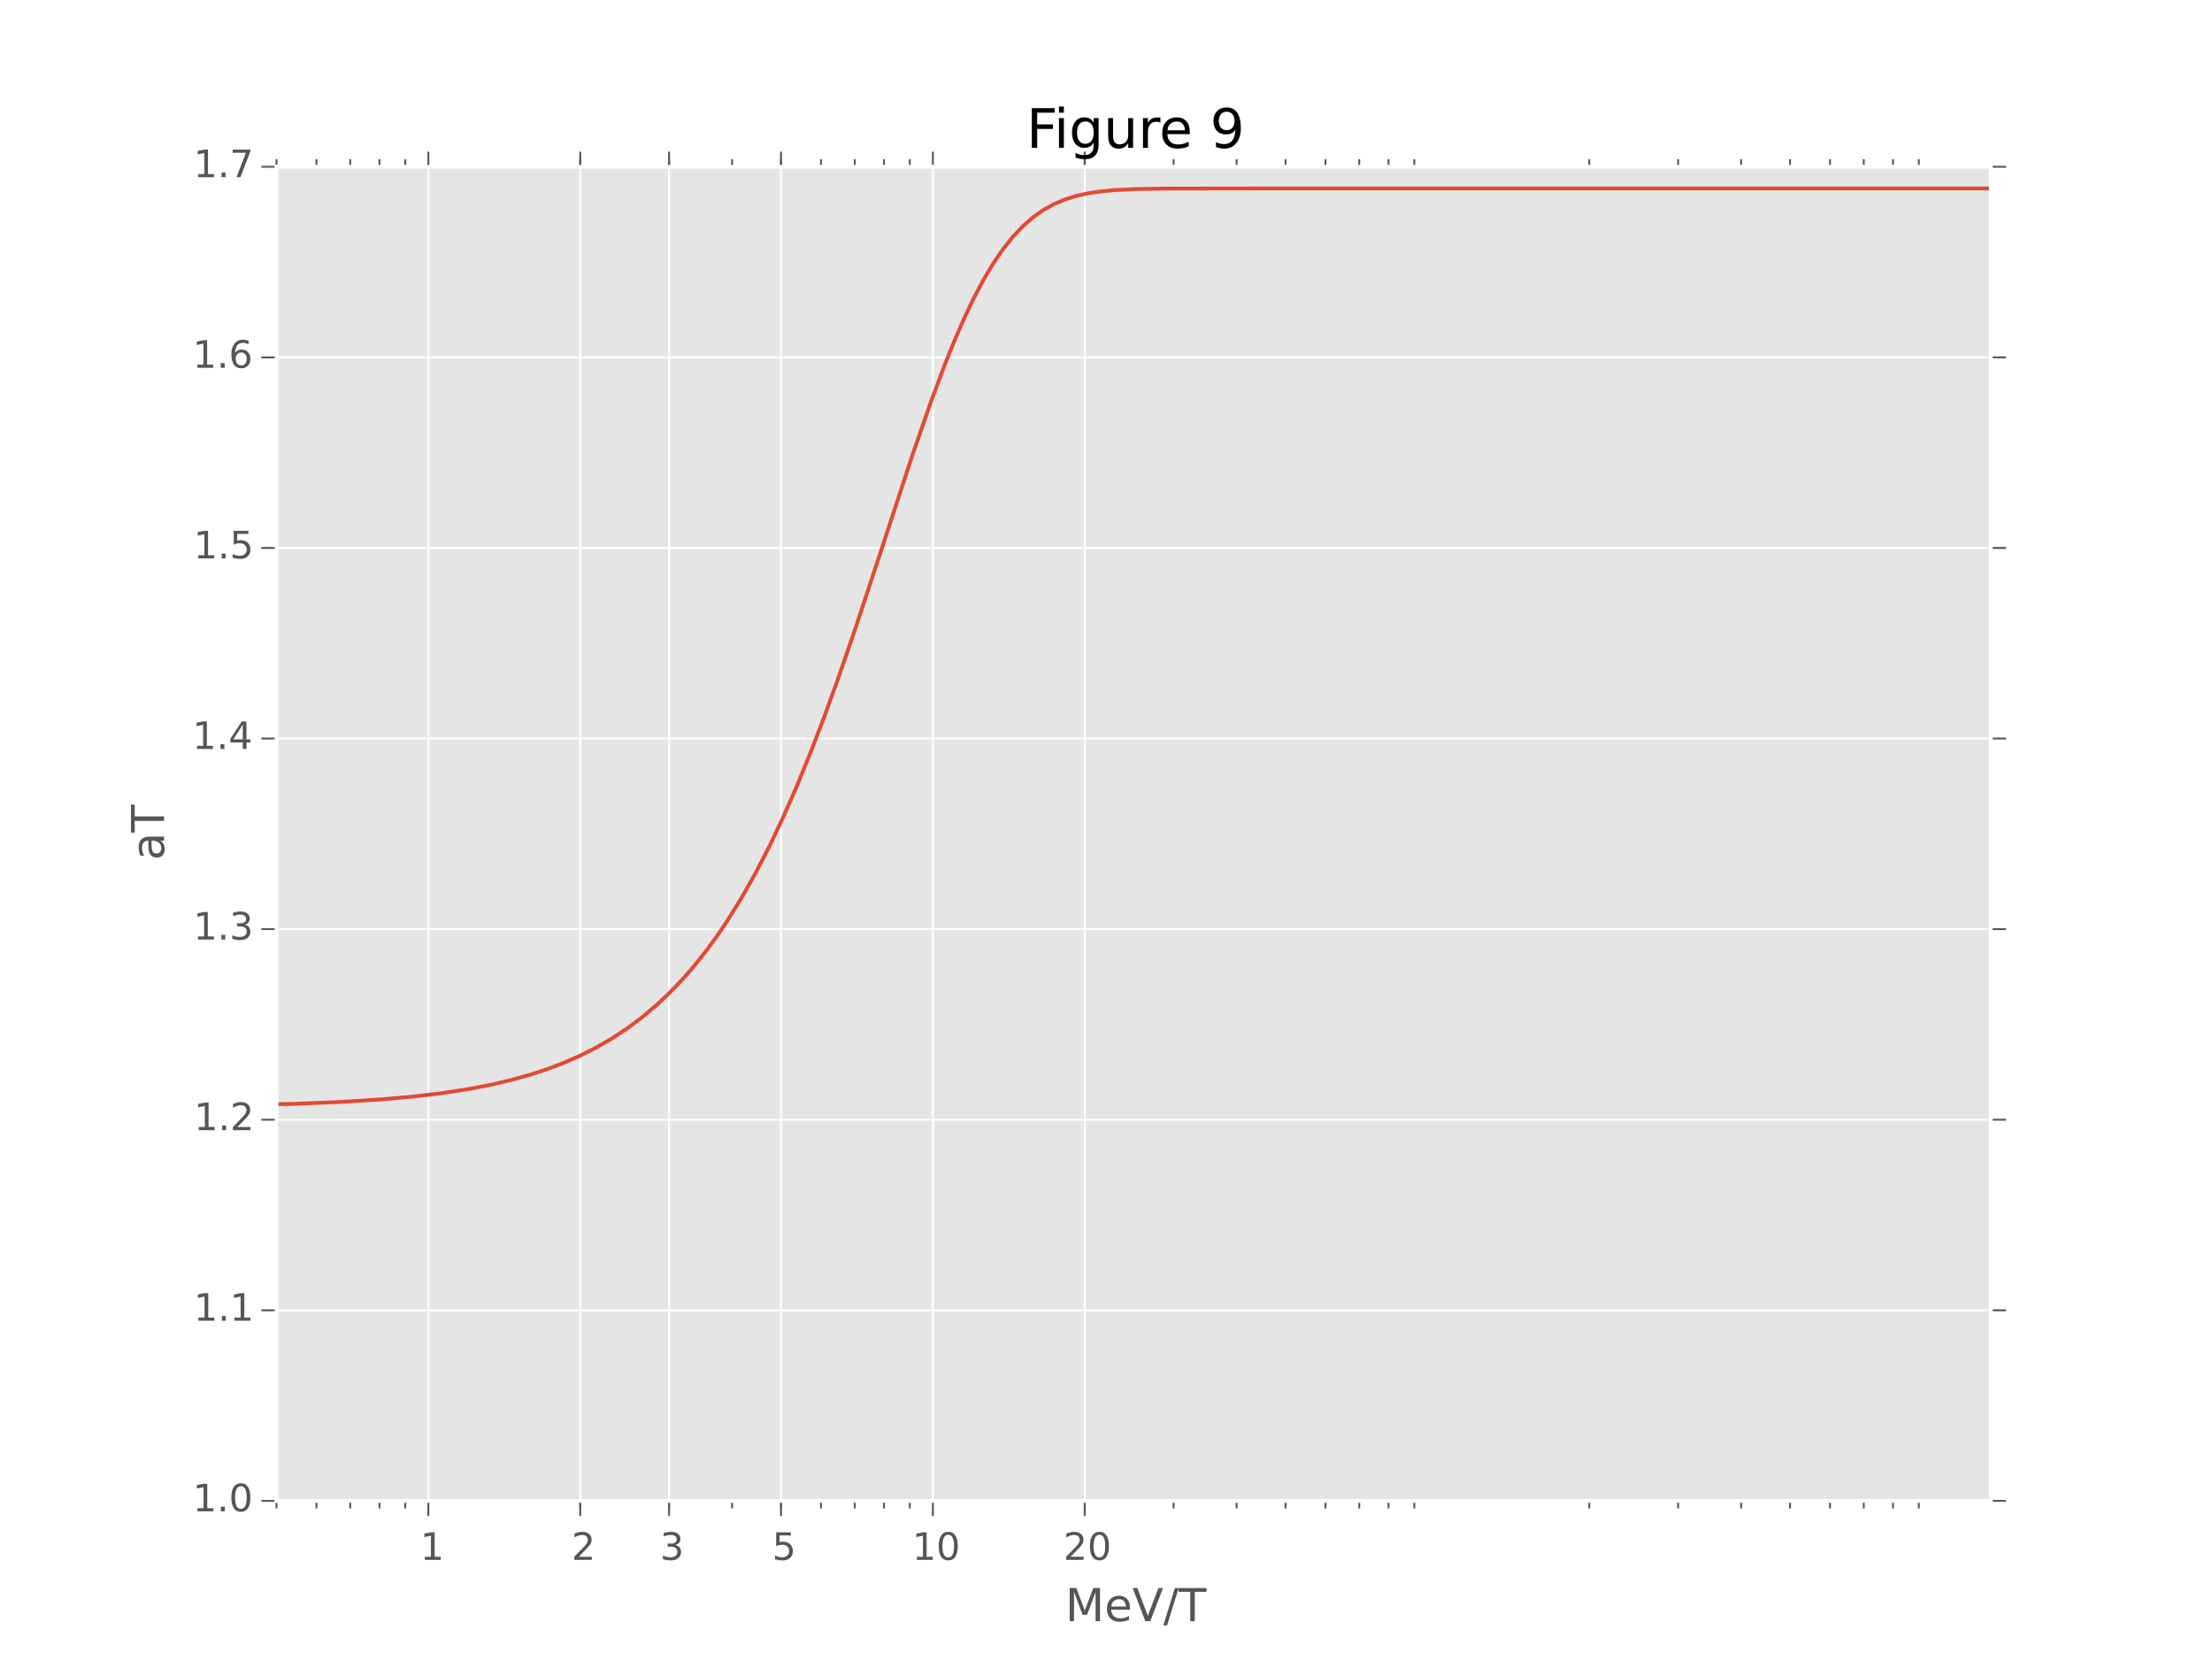 <?xml version="1.0" encoding="utf-8" standalone="no"?>
<!DOCTYPE svg PUBLIC "-//W3C//DTD SVG 1.1//EN"
  "http://www.w3.org/Graphics/SVG/1.1/DTD/svg11.dtd">
<!-- Created with matplotlib (http://matplotlib.org/) -->
<svg height="441pt" version="1.1" viewBox="0 0 585 441" width="585pt" xmlns="http://www.w3.org/2000/svg" xmlns:xlink="http://www.w3.org/1999/xlink">
 <defs>
  <style type="text/css">
*{stroke-linecap:butt;stroke-linejoin:round;}
  </style>
 </defs>
 <g id="figure_1">
  <g id="patch_1">
   <path d="
M0 441
L585 441
L585 0
L0 0
z
" style="fill:#ffffff;"/>
  </g>
  <g id="axes_1">
   <g id="patch_2">
    <path d="
M73.125 396.9
L526.5 396.9
L526.5 44.1
L73.125 44.1
z
" style="fill:#e5e5e5;"/>
   </g>
   <g id="matplotlib.axis_1">
    <g id="xtick_1">
     <g id="line2d_1">
      <path clip-path="url(#p5873ec822d)" d="
M113.29 396.9
L113.29 44.1" style="fill:none;stroke:#ffffff;stroke-linecap:square;stroke-width:0.5;"/>
     </g>
     <g id="line2d_2">
      <defs>
       <path d="
M0 0
L0 4" id="m64c3aef5f4" style="stroke:#555555;stroke-width:0.5;"/>
      </defs>
      <g>
       <use style="fill:#555555;stroke:#555555;stroke-width:0.5;" x="113.29" xlink:href="#m64c3aef5f4" y="396.9"/>
      </g>
     </g>
     <g id="line2d_3">
      <defs>
       <path d="
M0 0
L0 -4" id="m91191bb255" style="stroke:#555555;stroke-width:0.5;"/>
      </defs>
      <g>
       <use style="fill:#555555;stroke:#555555;stroke-width:0.5;" x="113.29" xlink:href="#m91191bb255" y="44.1"/>
      </g>
     </g>
     <g id="text_1">
      <!-- 1 -->
      <defs>
       <path d="
M12.406 8.297
L28.516 8.297
L28.516 63.922
L10.984 60.406
L10.984 69.391
L28.422 72.906
L38.281 72.906
L38.281 8.297
L54.391 8.297
L54.391 0
L12.406 0
z
" id="BitstreamVeraSans-Roman-31"/>
      </defs>
      <g style="fill:#555555;" transform="translate(111.12 412.498)scale(0.1 -0.1)">
       <use xlink:href="#BitstreamVeraSans-Roman-31"/>
      </g>
     </g>
    </g>
    <g id="xtick_2">
     <g id="line2d_4">
      <path clip-path="url(#p5873ec822d)" d="
M153.456 396.9
L153.456 44.1" style="fill:none;stroke:#ffffff;stroke-linecap:square;stroke-width:0.5;"/>
     </g>
     <g id="line2d_5">
      <g>
       <use style="fill:#555555;stroke:#555555;stroke-width:0.5;" x="153.456" xlink:href="#m64c3aef5f4" y="396.9"/>
      </g>
     </g>
     <g id="line2d_6">
      <g>
       <use style="fill:#555555;stroke:#555555;stroke-width:0.5;" x="153.456" xlink:href="#m91191bb255" y="44.1"/>
      </g>
     </g>
     <g id="text_2">
      <!-- 2 -->
      <defs>
       <path d="
M19.188 8.297
L53.609 8.297
L53.609 0
L7.328 0
L7.328 8.297
Q12.938 14.109 22.625 23.891
Q32.328 33.688 34.812 36.531
Q39.547 41.844 41.422 45.531
Q43.312 49.219 43.312 52.781
Q43.312 58.594 39.234 62.25
Q35.156 65.922 28.609 65.922
Q23.969 65.922 18.812 64.312
Q13.672 62.703 7.812 59.422
L7.812 69.391
Q13.766 71.781 18.938 73
Q24.125 74.219 28.422 74.219
Q39.75 74.219 46.484 68.547
Q53.219 62.891 53.219 53.422
Q53.219 48.922 51.531 44.891
Q49.859 40.875 45.406 35.406
Q44.188 33.984 37.641 27.219
Q31.109 20.453 19.188 8.297" id="BitstreamVeraSans-Roman-32"/>
      </defs>
      <g style="fill:#555555;" transform="translate(151.142 412.498)scale(0.1 -0.1)">
       <use xlink:href="#BitstreamVeraSans-Roman-32"/>
      </g>
     </g>
    </g>
    <g id="xtick_3">
     <g id="line2d_7">
      <path clip-path="url(#p5873ec822d)" d="
M176.951 396.9
L176.951 44.1" style="fill:none;stroke:#ffffff;stroke-linecap:square;stroke-width:0.5;"/>
     </g>
     <g id="line2d_8">
      <g>
       <use style="fill:#555555;stroke:#555555;stroke-width:0.5;" x="176.951" xlink:href="#m64c3aef5f4" y="396.9"/>
      </g>
     </g>
     <g id="line2d_9">
      <g>
       <use style="fill:#555555;stroke:#555555;stroke-width:0.5;" x="176.951" xlink:href="#m91191bb255" y="44.1"/>
      </g>
     </g>
     <g id="text_3">
      <!-- 3 -->
      <defs>
       <path d="
M40.578 39.312
Q47.656 37.797 51.625 33
Q55.609 28.219 55.609 21.188
Q55.609 10.406 48.188 4.484
Q40.766 -1.422 27.094 -1.422
Q22.516 -1.422 17.656 -0.516
Q12.797 0.391 7.625 2.203
L7.625 11.719
Q11.719 9.328 16.594 8.109
Q21.484 6.891 26.812 6.891
Q36.078 6.891 40.938 10.547
Q45.797 14.203 45.797 21.188
Q45.797 27.641 41.281 31.266
Q36.766 34.906 28.719 34.906
L20.219 34.906
L20.219 43.016
L29.109 43.016
Q36.375 43.016 40.234 45.922
Q44.094 48.828 44.094 54.297
Q44.094 59.906 40.109 62.906
Q36.141 65.922 28.719 65.922
Q24.656 65.922 20.016 65.031
Q15.375 64.156 9.812 62.312
L9.812 71.094
Q15.438 72.656 20.344 73.438
Q25.25 74.219 29.594 74.219
Q40.828 74.219 47.359 69.109
Q53.906 64.016 53.906 55.328
Q53.906 49.266 50.438 45.094
Q46.969 40.922 40.578 39.312" id="BitstreamVeraSans-Roman-33"/>
      </defs>
      <g style="fill:#555555;" transform="translate(174.552 412.498)scale(0.1 -0.1)">
       <use xlink:href="#BitstreamVeraSans-Roman-33"/>
      </g>
     </g>
    </g>
    <g id="xtick_4">
     <g id="line2d_10">
      <path clip-path="url(#p5873ec822d)" d="
M206.551 396.9
L206.551 44.1" style="fill:none;stroke:#ffffff;stroke-linecap:square;stroke-width:0.5;"/>
     </g>
     <g id="line2d_11">
      <g>
       <use style="fill:#555555;stroke:#555555;stroke-width:0.5;" x="206.551" xlink:href="#m64c3aef5f4" y="396.9"/>
      </g>
     </g>
     <g id="line2d_12">
      <g>
       <use style="fill:#555555;stroke:#555555;stroke-width:0.5;" x="206.551" xlink:href="#m91191bb255" y="44.1"/>
      </g>
     </g>
     <g id="text_4">
      <!-- 5 -->
      <defs>
       <path d="
M10.797 72.906
L49.516 72.906
L49.516 64.594
L19.828 64.594
L19.828 46.734
Q21.969 47.469 24.109 47.828
Q26.266 48.188 28.422 48.188
Q40.625 48.188 47.75 41.5
Q54.891 34.812 54.891 23.391
Q54.891 11.625 47.562 5.094
Q40.234 -1.422 26.906 -1.422
Q22.312 -1.422 17.547 -0.641
Q12.797 0.141 7.719 1.703
L7.719 11.625
Q12.109 9.234 16.797 8.062
Q21.484 6.891 26.703 6.891
Q35.156 6.891 40.078 11.328
Q45.016 15.766 45.016 23.391
Q45.016 31 40.078 35.438
Q35.156 39.891 26.703 39.891
Q22.75 39.891 18.812 39.016
Q14.891 38.141 10.797 36.281
z
" id="BitstreamVeraSans-Roman-35"/>
      </defs>
      <g style="fill:#555555;" transform="translate(204.193 412.498)scale(0.1 -0.1)">
       <use xlink:href="#BitstreamVeraSans-Roman-35"/>
      </g>
     </g>
    </g>
    <g id="xtick_5">
     <g id="line2d_13">
      <path clip-path="url(#p5873ec822d)" d="
M246.717 396.9
L246.717 44.1" style="fill:none;stroke:#ffffff;stroke-linecap:square;stroke-width:0.5;"/>
     </g>
     <g id="line2d_14">
      <g>
       <use style="fill:#555555;stroke:#555555;stroke-width:0.5;" x="246.717" xlink:href="#m64c3aef5f4" y="396.9"/>
      </g>
     </g>
     <g id="line2d_15">
      <g>
       <use style="fill:#555555;stroke:#555555;stroke-width:0.5;" x="246.717" xlink:href="#m91191bb255" y="44.1"/>
      </g>
     </g>
     <g id="text_5">
      <!-- 10 -->
      <defs>
       <path d="
M31.781 66.406
Q24.172 66.406 20.328 58.906
Q16.5 51.422 16.5 36.375
Q16.5 21.391 20.328 13.891
Q24.172 6.391 31.781 6.391
Q39.453 6.391 43.281 13.891
Q47.125 21.391 47.125 36.375
Q47.125 51.422 43.281 58.906
Q39.453 66.406 31.781 66.406
M31.781 74.219
Q44.047 74.219 50.516 64.516
Q56.984 54.828 56.984 36.375
Q56.984 17.969 50.516 8.266
Q44.047 -1.422 31.781 -1.422
Q19.531 -1.422 13.062 8.266
Q6.594 17.969 6.594 36.375
Q6.594 54.828 13.062 64.516
Q19.531 74.219 31.781 74.219" id="BitstreamVeraSans-Roman-30"/>
      </defs>
      <g style="fill:#555555;" transform="translate(241.236 412.498)scale(0.1 -0.1)">
       <use xlink:href="#BitstreamVeraSans-Roman-31"/>
       <use x="63.623" xlink:href="#BitstreamVeraSans-Roman-30"/>
      </g>
     </g>
    </g>
    <g id="xtick_6">
     <g id="line2d_16">
      <path clip-path="url(#p5873ec822d)" d="
M286.882 396.9
L286.882 44.1" style="fill:none;stroke:#ffffff;stroke-linecap:square;stroke-width:0.5;"/>
     </g>
     <g id="line2d_17">
      <g>
       <use style="fill:#555555;stroke:#555555;stroke-width:0.5;" x="286.882" xlink:href="#m64c3aef5f4" y="396.9"/>
      </g>
     </g>
     <g id="line2d_18">
      <g>
       <use style="fill:#555555;stroke:#555555;stroke-width:0.5;" x="286.882" xlink:href="#m91191bb255" y="44.1"/>
      </g>
     </g>
     <g id="text_6">
      <!-- 20 -->
      <g style="fill:#555555;" transform="translate(281.218 412.498)scale(0.1 -0.1)">
       <use xlink:href="#BitstreamVeraSans-Roman-32"/>
       <use x="63.623" xlink:href="#BitstreamVeraSans-Roman-30"/>
      </g>
     </g>
    </g>
    <g id="xtick_7">
     <g id="line2d_19">
      <defs>
       <path d="
M0 0
L0 2" id="m7c1be8cc89" style="stroke:#555555;stroke-width:0.5;"/>
      </defs>
      <g>
       <use style="fill:#555555;stroke:#555555;stroke-width:0.5;" x="73.125" xlink:href="#m7c1be8cc89" y="396.9"/>
      </g>
     </g>
     <g id="line2d_20">
      <defs>
       <path d="
M0 0
L0 -2" id="m590dc32cdf" style="stroke:#555555;stroke-width:0.5;"/>
      </defs>
      <g>
       <use style="fill:#555555;stroke:#555555;stroke-width:0.5;" x="73.125" xlink:href="#m590dc32cdf" y="44.1"/>
      </g>
     </g>
    </g>
    <g id="xtick_8">
     <g id="line2d_21">
      <g>
       <use style="fill:#555555;stroke:#555555;stroke-width:0.5;" x="83.69" xlink:href="#m7c1be8cc89" y="396.9"/>
      </g>
     </g>
     <g id="line2d_22">
      <g>
       <use style="fill:#555555;stroke:#555555;stroke-width:0.5;" x="83.69" xlink:href="#m590dc32cdf" y="44.1"/>
      </g>
     </g>
    </g>
    <g id="xtick_9">
     <g id="line2d_23">
      <g>
       <use style="fill:#555555;stroke:#555555;stroke-width:0.5;" x="92.622" xlink:href="#m7c1be8cc89" y="396.9"/>
      </g>
     </g>
     <g id="line2d_24">
      <g>
       <use style="fill:#555555;stroke:#555555;stroke-width:0.5;" x="92.622" xlink:href="#m590dc32cdf" y="44.1"/>
      </g>
     </g>
    </g>
    <g id="xtick_10">
     <g id="line2d_25">
      <g>
       <use style="fill:#555555;stroke:#555555;stroke-width:0.5;" x="100.36" xlink:href="#m7c1be8cc89" y="396.9"/>
      </g>
     </g>
     <g id="line2d_26">
      <g>
       <use style="fill:#555555;stroke:#555555;stroke-width:0.5;" x="100.36" xlink:href="#m590dc32cdf" y="44.1"/>
      </g>
     </g>
    </g>
    <g id="xtick_11">
     <g id="line2d_27">
      <g>
       <use style="fill:#555555;stroke:#555555;stroke-width:0.5;" x="107.185" xlink:href="#m7c1be8cc89" y="396.9"/>
      </g>
     </g>
     <g id="line2d_28">
      <g>
       <use style="fill:#555555;stroke:#555555;stroke-width:0.5;" x="107.185" xlink:href="#m590dc32cdf" y="44.1"/>
      </g>
     </g>
    </g>
    <g id="xtick_12">
     <g id="line2d_29">
      <g>
       <use style="fill:#555555;stroke:#555555;stroke-width:0.5;" x="153.456" xlink:href="#m7c1be8cc89" y="396.9"/>
      </g>
     </g>
     <g id="line2d_30">
      <g>
       <use style="fill:#555555;stroke:#555555;stroke-width:0.5;" x="153.456" xlink:href="#m590dc32cdf" y="44.1"/>
      </g>
     </g>
    </g>
    <g id="xtick_13">
     <g id="line2d_31">
      <g>
       <use style="fill:#555555;stroke:#555555;stroke-width:0.5;" x="176.951" xlink:href="#m7c1be8cc89" y="396.9"/>
      </g>
     </g>
     <g id="line2d_32">
      <g>
       <use style="fill:#555555;stroke:#555555;stroke-width:0.5;" x="176.951" xlink:href="#m590dc32cdf" y="44.1"/>
      </g>
     </g>
    </g>
    <g id="xtick_14">
     <g id="line2d_33">
      <g>
       <use style="fill:#555555;stroke:#555555;stroke-width:0.5;" x="193.621" xlink:href="#m7c1be8cc89" y="396.9"/>
      </g>
     </g>
     <g id="line2d_34">
      <g>
       <use style="fill:#555555;stroke:#555555;stroke-width:0.5;" x="193.621" xlink:href="#m590dc32cdf" y="44.1"/>
      </g>
     </g>
    </g>
    <g id="xtick_15">
     <g id="line2d_35">
      <g>
       <use style="fill:#555555;stroke:#555555;stroke-width:0.5;" x="206.551" xlink:href="#m7c1be8cc89" y="396.9"/>
      </g>
     </g>
     <g id="line2d_36">
      <g>
       <use style="fill:#555555;stroke:#555555;stroke-width:0.5;" x="206.551" xlink:href="#m590dc32cdf" y="44.1"/>
      </g>
     </g>
    </g>
    <g id="xtick_16">
     <g id="line2d_37">
      <g>
       <use style="fill:#555555;stroke:#555555;stroke-width:0.5;" x="217.116" xlink:href="#m7c1be8cc89" y="396.9"/>
      </g>
     </g>
     <g id="line2d_38">
      <g>
       <use style="fill:#555555;stroke:#555555;stroke-width:0.5;" x="217.116" xlink:href="#m590dc32cdf" y="44.1"/>
      </g>
     </g>
    </g>
    <g id="xtick_17">
     <g id="line2d_39">
      <g>
       <use style="fill:#555555;stroke:#555555;stroke-width:0.5;" x="226.049" xlink:href="#m7c1be8cc89" y="396.9"/>
      </g>
     </g>
     <g id="line2d_40">
      <g>
       <use style="fill:#555555;stroke:#555555;stroke-width:0.5;" x="226.049" xlink:href="#m590dc32cdf" y="44.1"/>
      </g>
     </g>
    </g>
    <g id="xtick_18">
     <g id="line2d_41">
      <g>
       <use style="fill:#555555;stroke:#555555;stroke-width:0.5;" x="233.786" xlink:href="#m7c1be8cc89" y="396.9"/>
      </g>
     </g>
     <g id="line2d_42">
      <g>
       <use style="fill:#555555;stroke:#555555;stroke-width:0.5;" x="233.786" xlink:href="#m590dc32cdf" y="44.1"/>
      </g>
     </g>
    </g>
    <g id="xtick_19">
     <g id="line2d_43">
      <g>
       <use style="fill:#555555;stroke:#555555;stroke-width:0.5;" x="240.612" xlink:href="#m7c1be8cc89" y="396.9"/>
      </g>
     </g>
     <g id="line2d_44">
      <g>
       <use style="fill:#555555;stroke:#555555;stroke-width:0.5;" x="240.612" xlink:href="#m590dc32cdf" y="44.1"/>
      </g>
     </g>
    </g>
    <g id="xtick_20">
     <g id="line2d_45">
      <g>
       <use style="fill:#555555;stroke:#555555;stroke-width:0.5;" x="286.882" xlink:href="#m7c1be8cc89" y="396.9"/>
      </g>
     </g>
     <g id="line2d_46">
      <g>
       <use style="fill:#555555;stroke:#555555;stroke-width:0.5;" x="286.882" xlink:href="#m590dc32cdf" y="44.1"/>
      </g>
     </g>
    </g>
    <g id="xtick_21">
     <g id="line2d_47">
      <g>
       <use style="fill:#555555;stroke:#555555;stroke-width:0.5;" x="310.377" xlink:href="#m7c1be8cc89" y="396.9"/>
      </g>
     </g>
     <g id="line2d_48">
      <g>
       <use style="fill:#555555;stroke:#555555;stroke-width:0.5;" x="310.377" xlink:href="#m590dc32cdf" y="44.1"/>
      </g>
     </g>
    </g>
    <g id="xtick_22">
     <g id="line2d_49">
      <g>
       <use style="fill:#555555;stroke:#555555;stroke-width:0.5;" x="327.048" xlink:href="#m7c1be8cc89" y="396.9"/>
      </g>
     </g>
     <g id="line2d_50">
      <g>
       <use style="fill:#555555;stroke:#555555;stroke-width:0.5;" x="327.048" xlink:href="#m590dc32cdf" y="44.1"/>
      </g>
     </g>
    </g>
    <g id="xtick_23">
     <g id="line2d_51">
      <g>
       <use style="fill:#555555;stroke:#555555;stroke-width:0.5;" x="339.978" xlink:href="#m7c1be8cc89" y="396.9"/>
      </g>
     </g>
     <g id="line2d_52">
      <g>
       <use style="fill:#555555;stroke:#555555;stroke-width:0.5;" x="339.978" xlink:href="#m590dc32cdf" y="44.1"/>
      </g>
     </g>
    </g>
    <g id="xtick_24">
     <g id="line2d_53">
      <g>
       <use style="fill:#555555;stroke:#555555;stroke-width:0.5;" x="350.543" xlink:href="#m7c1be8cc89" y="396.9"/>
      </g>
     </g>
     <g id="line2d_54">
      <g>
       <use style="fill:#555555;stroke:#555555;stroke-width:0.5;" x="350.543" xlink:href="#m590dc32cdf" y="44.1"/>
      </g>
     </g>
    </g>
    <g id="xtick_25">
     <g id="line2d_55">
      <g>
       <use style="fill:#555555;stroke:#555555;stroke-width:0.5;" x="359.475" xlink:href="#m7c1be8cc89" y="396.9"/>
      </g>
     </g>
     <g id="line2d_56">
      <g>
       <use style="fill:#555555;stroke:#555555;stroke-width:0.5;" x="359.475" xlink:href="#m590dc32cdf" y="44.1"/>
      </g>
     </g>
    </g>
    <g id="xtick_26">
     <g id="line2d_57">
      <g>
       <use style="fill:#555555;stroke:#555555;stroke-width:0.5;" x="367.213" xlink:href="#m7c1be8cc89" y="396.9"/>
      </g>
     </g>
     <g id="line2d_58">
      <g>
       <use style="fill:#555555;stroke:#555555;stroke-width:0.5;" x="367.213" xlink:href="#m590dc32cdf" y="44.1"/>
      </g>
     </g>
    </g>
    <g id="xtick_27">
     <g id="line2d_59">
      <g>
       <use style="fill:#555555;stroke:#555555;stroke-width:0.5;" x="374.038" xlink:href="#m7c1be8cc89" y="396.9"/>
      </g>
     </g>
     <g id="line2d_60">
      <g>
       <use style="fill:#555555;stroke:#555555;stroke-width:0.5;" x="374.038" xlink:href="#m590dc32cdf" y="44.1"/>
      </g>
     </g>
    </g>
    <g id="xtick_28">
     <g id="line2d_61">
      <g>
       <use style="fill:#555555;stroke:#555555;stroke-width:0.5;" x="420.309" xlink:href="#m7c1be8cc89" y="396.9"/>
      </g>
     </g>
     <g id="line2d_62">
      <g>
       <use style="fill:#555555;stroke:#555555;stroke-width:0.5;" x="420.309" xlink:href="#m590dc32cdf" y="44.1"/>
      </g>
     </g>
    </g>
    <g id="xtick_29">
     <g id="line2d_63">
      <g>
       <use style="fill:#555555;stroke:#555555;stroke-width:0.5;" x="443.804" xlink:href="#m7c1be8cc89" y="396.9"/>
      </g>
     </g>
     <g id="line2d_64">
      <g>
       <use style="fill:#555555;stroke:#555555;stroke-width:0.5;" x="443.804" xlink:href="#m590dc32cdf" y="44.1"/>
      </g>
     </g>
    </g>
    <g id="xtick_30">
     <g id="line2d_65">
      <g>
       <use style="fill:#555555;stroke:#555555;stroke-width:0.5;" x="460.474" xlink:href="#m7c1be8cc89" y="396.9"/>
      </g>
     </g>
     <g id="line2d_66">
      <g>
       <use style="fill:#555555;stroke:#555555;stroke-width:0.5;" x="460.474" xlink:href="#m590dc32cdf" y="44.1"/>
      </g>
     </g>
    </g>
    <g id="xtick_31">
     <g id="line2d_67">
      <g>
       <use style="fill:#555555;stroke:#555555;stroke-width:0.5;" x="473.404" xlink:href="#m7c1be8cc89" y="396.9"/>
      </g>
     </g>
     <g id="line2d_68">
      <g>
       <use style="fill:#555555;stroke:#555555;stroke-width:0.5;" x="473.404" xlink:href="#m590dc32cdf" y="44.1"/>
      </g>
     </g>
    </g>
    <g id="xtick_32">
     <g id="line2d_69">
      <g>
       <use style="fill:#555555;stroke:#555555;stroke-width:0.5;" x="483.969" xlink:href="#m7c1be8cc89" y="396.9"/>
      </g>
     </g>
     <g id="line2d_70">
      <g>
       <use style="fill:#555555;stroke:#555555;stroke-width:0.5;" x="483.969" xlink:href="#m590dc32cdf" y="44.1"/>
      </g>
     </g>
    </g>
    <g id="xtick_33">
     <g id="line2d_71">
      <g>
       <use style="fill:#555555;stroke:#555555;stroke-width:0.5;" x="492.902" xlink:href="#m7c1be8cc89" y="396.9"/>
      </g>
     </g>
     <g id="line2d_72">
      <g>
       <use style="fill:#555555;stroke:#555555;stroke-width:0.5;" x="492.902" xlink:href="#m590dc32cdf" y="44.1"/>
      </g>
     </g>
    </g>
    <g id="xtick_34">
     <g id="line2d_73">
      <g>
       <use style="fill:#555555;stroke:#555555;stroke-width:0.5;" x="500.639" xlink:href="#m7c1be8cc89" y="396.9"/>
      </g>
     </g>
     <g id="line2d_74">
      <g>
       <use style="fill:#555555;stroke:#555555;stroke-width:0.5;" x="500.639" xlink:href="#m590dc32cdf" y="44.1"/>
      </g>
     </g>
    </g>
    <g id="xtick_35">
     <g id="line2d_75">
      <g>
       <use style="fill:#555555;stroke:#555555;stroke-width:0.5;" x="507.464" xlink:href="#m7c1be8cc89" y="396.9"/>
      </g>
     </g>
     <g id="line2d_76">
      <g>
       <use style="fill:#555555;stroke:#555555;stroke-width:0.5;" x="507.464" xlink:href="#m590dc32cdf" y="44.1"/>
      </g>
     </g>
    </g>
    <g id="text_7">
     <!-- MeV/T -->
     <defs>
      <path d="
M56.203 29.594
L56.203 25.203
L14.891 25.203
Q15.484 15.922 20.484 11.062
Q25.484 6.203 34.422 6.203
Q39.594 6.203 44.453 7.469
Q49.312 8.734 54.109 11.281
L54.109 2.781
Q49.266 0.734 44.188 -0.344
Q39.109 -1.422 33.891 -1.422
Q20.797 -1.422 13.156 6.188
Q5.516 13.812 5.516 26.812
Q5.516 40.234 12.766 48.109
Q20.016 56 32.328 56
Q43.359 56 49.781 48.891
Q56.203 41.797 56.203 29.594
M47.219 32.234
Q47.125 39.594 43.094 43.984
Q39.062 48.391 32.422 48.391
Q24.906 48.391 20.391 44.141
Q15.875 39.891 15.188 32.172
z
" id="BitstreamVeraSans-Roman-65"/>
      <path d="
M9.812 72.906
L24.516 72.906
L43.109 23.297
L61.812 72.906
L76.516 72.906
L76.516 0
L66.891 0
L66.891 64.016
L48.094 14.016
L38.188 14.016
L19.391 64.016
L19.391 0
L9.812 0
z
" id="BitstreamVeraSans-Roman-4d"/>
      <path d="
M-0.297 72.906
L61.375 72.906
L61.375 64.594
L35.5 64.594
L35.5 0
L25.594 0
L25.594 64.594
L-0.297 64.594
z
" id="BitstreamVeraSans-Roman-54"/>
      <path d="
M28.609 0
L0.781 72.906
L11.078 72.906
L34.188 11.531
L57.328 72.906
L67.578 72.906
L39.797 0
z
" id="BitstreamVeraSans-Roman-56"/>
      <path d="
M25.391 72.906
L33.688 72.906
L8.297 -9.281
L0 -9.281
z
" id="BitstreamVeraSans-Roman-2f"/>
     </defs>
     <g style="fill:#555555;" transform="translate(281.724 428.696)scale(0.12 -0.12)">
      <use xlink:href="#BitstreamVeraSans-Roman-4d"/>
      <use x="86.279" xlink:href="#BitstreamVeraSans-Roman-65"/>
      <use x="147.803" xlink:href="#BitstreamVeraSans-Roman-56"/>
      <use x="216.211" xlink:href="#BitstreamVeraSans-Roman-2f"/>
      <use x="249.902" xlink:href="#BitstreamVeraSans-Roman-54"/>
     </g>
    </g>
   </g>
   <g id="matplotlib.axis_2">
    <g id="ytick_1">
     <g id="line2d_77">
      <path clip-path="url(#p5873ec822d)" d="
M73.125 396.9
L526.5 396.9" style="fill:none;stroke:#ffffff;stroke-linecap:square;stroke-width:0.5;"/>
     </g>
     <g id="line2d_78">
      <defs>
       <path d="
M0 0
L-4 0" id="mf591f037a3" style="stroke:#555555;stroke-width:0.5;"/>
      </defs>
      <g>
       <use style="fill:#555555;stroke:#555555;stroke-width:0.5;" x="73.125" xlink:href="#mf591f037a3" y="396.9"/>
      </g>
     </g>
     <g id="line2d_79">
      <defs>
       <path d="
M0 0
L4 0" id="m9430d3eee0" style="stroke:#555555;stroke-width:0.5;"/>
      </defs>
      <g>
       <use style="fill:#555555;stroke:#555555;stroke-width:0.5;" x="526.5" xlink:href="#m9430d3eee0" y="396.9"/>
      </g>
     </g>
     <g id="text_8">
      <!-- 1.0 -->
      <defs>
       <path d="
M10.688 12.406
L21 12.406
L21 0
L10.688 0
z
" id="BitstreamVeraSans-Roman-2e"/>
      </defs>
      <g style="fill:#555555;" transform="translate(50.984 399.659)scale(0.1 -0.1)">
       <use xlink:href="#BitstreamVeraSans-Roman-31"/>
       <use x="63.623" xlink:href="#BitstreamVeraSans-Roman-2e"/>
       <use x="95.41" xlink:href="#BitstreamVeraSans-Roman-30"/>
      </g>
     </g>
    </g>
    <g id="ytick_2">
     <g id="line2d_80">
      <path clip-path="url(#p5873ec822d)" d="
M73.125 346.5
L526.5 346.5" style="fill:none;stroke:#ffffff;stroke-linecap:square;stroke-width:0.5;"/>
     </g>
     <g id="line2d_81">
      <g>
       <use style="fill:#555555;stroke:#555555;stroke-width:0.5;" x="73.125" xlink:href="#mf591f037a3" y="346.5"/>
      </g>
     </g>
     <g id="line2d_82">
      <g>
       <use style="fill:#555555;stroke:#555555;stroke-width:0.5;" x="526.5" xlink:href="#m9430d3eee0" y="346.5"/>
      </g>
     </g>
     <g id="text_9">
      <!-- 1.1 -->
      <g style="fill:#555555;" transform="translate(51.244 349.259)scale(0.1 -0.1)">
       <use xlink:href="#BitstreamVeraSans-Roman-31"/>
       <use x="63.623" xlink:href="#BitstreamVeraSans-Roman-2e"/>
       <use x="95.41" xlink:href="#BitstreamVeraSans-Roman-31"/>
      </g>
     </g>
    </g>
    <g id="ytick_3">
     <g id="line2d_83">
      <path clip-path="url(#p5873ec822d)" d="
M73.125 296.1
L526.5 296.1" style="fill:none;stroke:#ffffff;stroke-linecap:square;stroke-width:0.5;"/>
     </g>
     <g id="line2d_84">
      <g>
       <use style="fill:#555555;stroke:#555555;stroke-width:0.5;" x="73.125" xlink:href="#mf591f037a3" y="296.1"/>
      </g>
     </g>
     <g id="line2d_85">
      <g>
       <use style="fill:#555555;stroke:#555555;stroke-width:0.5;" x="526.5" xlink:href="#m9430d3eee0" y="296.1"/>
      </g>
     </g>
     <g id="text_10">
      <!-- 1.2 -->
      <g style="fill:#555555;" transform="translate(51.322 298.859)scale(0.1 -0.1)">
       <use xlink:href="#BitstreamVeraSans-Roman-31"/>
       <use x="63.623" xlink:href="#BitstreamVeraSans-Roman-2e"/>
       <use x="95.41" xlink:href="#BitstreamVeraSans-Roman-32"/>
      </g>
     </g>
    </g>
    <g id="ytick_4">
     <g id="line2d_86">
      <path clip-path="url(#p5873ec822d)" d="
M73.125 245.7
L526.5 245.7" style="fill:none;stroke:#ffffff;stroke-linecap:square;stroke-width:0.5;"/>
     </g>
     <g id="line2d_87">
      <g>
       <use style="fill:#555555;stroke:#555555;stroke-width:0.5;" x="73.125" xlink:href="#mf591f037a3" y="245.7"/>
      </g>
     </g>
     <g id="line2d_88">
      <g>
       <use style="fill:#555555;stroke:#555555;stroke-width:0.5;" x="526.5" xlink:href="#m9430d3eee0" y="245.7"/>
      </g>
     </g>
     <g id="text_11">
      <!-- 1.3 -->
      <g style="fill:#555555;" transform="translate(51.122 248.459)scale(0.1 -0.1)">
       <use xlink:href="#BitstreamVeraSans-Roman-31"/>
       <use x="63.623" xlink:href="#BitstreamVeraSans-Roman-2e"/>
       <use x="95.41" xlink:href="#BitstreamVeraSans-Roman-33"/>
      </g>
     </g>
    </g>
    <g id="ytick_5">
     <g id="line2d_89">
      <path clip-path="url(#p5873ec822d)" d="
M73.125 195.3
L526.5 195.3" style="fill:none;stroke:#ffffff;stroke-linecap:square;stroke-width:0.5;"/>
     </g>
     <g id="line2d_90">
      <g>
       <use style="fill:#555555;stroke:#555555;stroke-width:0.5;" x="73.125" xlink:href="#mf591f037a3" y="195.3"/>
      </g>
     </g>
     <g id="line2d_91">
      <g>
       <use style="fill:#555555;stroke:#555555;stroke-width:0.5;" x="526.5" xlink:href="#m9430d3eee0" y="195.3"/>
      </g>
     </g>
     <g id="text_12">
      <!-- 1.4 -->
      <defs>
       <path d="
M37.797 64.312
L12.891 25.391
L37.797 25.391
z

M35.203 72.906
L47.609 72.906
L47.609 25.391
L58.016 25.391
L58.016 17.188
L47.609 17.188
L47.609 0
L37.797 0
L37.797 17.188
L4.891 17.188
L4.891 26.703
z
" id="BitstreamVeraSans-Roman-34"/>
      </defs>
      <g style="fill:#555555;" transform="translate(50.881 198.059)scale(0.1 -0.1)">
       <use xlink:href="#BitstreamVeraSans-Roman-31"/>
       <use x="63.623" xlink:href="#BitstreamVeraSans-Roman-2e"/>
       <use x="95.41" xlink:href="#BitstreamVeraSans-Roman-34"/>
      </g>
     </g>
    </g>
    <g id="ytick_6">
     <g id="line2d_92">
      <path clip-path="url(#p5873ec822d)" d="
M73.125 144.9
L526.5 144.9" style="fill:none;stroke:#ffffff;stroke-linecap:square;stroke-width:0.5;"/>
     </g>
     <g id="line2d_93">
      <g>
       <use style="fill:#555555;stroke:#555555;stroke-width:0.5;" x="73.125" xlink:href="#mf591f037a3" y="144.9"/>
      </g>
     </g>
     <g id="line2d_94">
      <g>
       <use style="fill:#555555;stroke:#555555;stroke-width:0.5;" x="526.5" xlink:href="#m9430d3eee0" y="144.9"/>
      </g>
     </g>
     <g id="text_13">
      <!-- 1.5 -->
      <g style="fill:#555555;" transform="translate(51.194 147.659)scale(0.1 -0.1)">
       <use xlink:href="#BitstreamVeraSans-Roman-31"/>
       <use x="63.623" xlink:href="#BitstreamVeraSans-Roman-2e"/>
       <use x="95.41" xlink:href="#BitstreamVeraSans-Roman-35"/>
      </g>
     </g>
    </g>
    <g id="ytick_7">
     <g id="line2d_95">
      <path clip-path="url(#p5873ec822d)" d="
M73.125 94.5
L526.5 94.5" style="fill:none;stroke:#ffffff;stroke-linecap:square;stroke-width:0.5;"/>
     </g>
     <g id="line2d_96">
      <g>
       <use style="fill:#555555;stroke:#555555;stroke-width:0.5;" x="73.125" xlink:href="#mf591f037a3" y="94.5"/>
      </g>
     </g>
     <g id="line2d_97">
      <g>
       <use style="fill:#555555;stroke:#555555;stroke-width:0.5;" x="526.5" xlink:href="#m9430d3eee0" y="94.5"/>
      </g>
     </g>
     <g id="text_14">
      <!-- 1.6 -->
      <defs>
       <path d="
M33.016 40.375
Q26.375 40.375 22.484 35.828
Q18.609 31.297 18.609 23.391
Q18.609 15.531 22.484 10.953
Q26.375 6.391 33.016 6.391
Q39.656 6.391 43.531 10.953
Q47.406 15.531 47.406 23.391
Q47.406 31.297 43.531 35.828
Q39.656 40.375 33.016 40.375
M52.594 71.297
L52.594 62.312
Q48.875 64.062 45.094 64.984
Q41.312 65.922 37.594 65.922
Q27.828 65.922 22.672 59.328
Q17.531 52.734 16.797 39.406
Q19.672 43.656 24.016 45.922
Q28.375 48.188 33.594 48.188
Q44.578 48.188 50.953 41.516
Q57.328 34.859 57.328 23.391
Q57.328 12.156 50.688 5.359
Q44.047 -1.422 33.016 -1.422
Q20.359 -1.422 13.672 8.266
Q6.984 17.969 6.984 36.375
Q6.984 53.656 15.188 63.938
Q23.391 74.219 37.203 74.219
Q40.922 74.219 44.703 73.484
Q48.484 72.75 52.594 71.297" id="BitstreamVeraSans-Roman-36"/>
      </defs>
      <g style="fill:#555555;" transform="translate(50.95 97.259)scale(0.1 -0.1)">
       <use xlink:href="#BitstreamVeraSans-Roman-31"/>
       <use x="63.623" xlink:href="#BitstreamVeraSans-Roman-2e"/>
       <use x="95.41" xlink:href="#BitstreamVeraSans-Roman-36"/>
      </g>
     </g>
    </g>
    <g id="ytick_8">
     <g id="line2d_98">
      <path clip-path="url(#p5873ec822d)" d="
M73.125 44.1
L526.5 44.1" style="fill:none;stroke:#ffffff;stroke-linecap:square;stroke-width:0.5;"/>
     </g>
     <g id="line2d_99">
      <g>
       <use style="fill:#555555;stroke:#555555;stroke-width:0.5;" x="73.125" xlink:href="#mf591f037a3" y="44.1"/>
      </g>
     </g>
     <g id="line2d_100">
      <g>
       <use style="fill:#555555;stroke:#555555;stroke-width:0.5;" x="526.5" xlink:href="#m9430d3eee0" y="44.1"/>
      </g>
     </g>
     <g id="text_15">
      <!-- 1.7 -->
      <defs>
       <path d="
M8.203 72.906
L55.078 72.906
L55.078 68.703
L28.609 0
L18.312 0
L43.219 64.594
L8.203 64.594
z
" id="BitstreamVeraSans-Roman-37"/>
      </defs>
      <g style="fill:#555555;" transform="translate(51.175 46.859)scale(0.1 -0.1)">
       <use xlink:href="#BitstreamVeraSans-Roman-31"/>
       <use x="63.623" xlink:href="#BitstreamVeraSans-Roman-2e"/>
       <use x="95.41" xlink:href="#BitstreamVeraSans-Roman-37"/>
      </g>
     </g>
    </g>
    <g id="text_16">
     <!-- aT -->
     <defs>
      <path d="
M34.281 27.484
Q23.391 27.484 19.188 25
Q14.984 22.516 14.984 16.5
Q14.984 11.719 18.141 8.906
Q21.297 6.109 26.703 6.109
Q34.188 6.109 38.703 11.406
Q43.219 16.703 43.219 25.484
L43.219 27.484
z

M52.203 31.203
L52.203 0
L43.219 0
L43.219 8.297
Q40.141 3.328 35.547 0.953
Q30.953 -1.422 24.312 -1.422
Q15.922 -1.422 10.953 3.297
Q6 8.016 6 15.922
Q6 25.141 12.172 29.828
Q18.359 34.516 30.609 34.516
L43.219 34.516
L43.219 35.406
Q43.219 41.609 39.141 45
Q35.062 48.391 27.688 48.391
Q23 48.391 18.547 47.266
Q14.109 46.141 10.016 43.891
L10.016 52.203
Q14.938 54.109 19.578 55.047
Q24.219 56 28.609 56
Q40.484 56 46.344 49.844
Q52.203 43.703 52.203 31.203" id="BitstreamVeraSans-Roman-61"/>
     </defs>
     <g style="fill:#555555;" transform="translate(43.386 227.499)rotate(-90.0)scale(0.12 -0.12)">
      <use xlink:href="#BitstreamVeraSans-Roman-61"/>
      <use x="61.279" xlink:href="#BitstreamVeraSans-Roman-54"/>
     </g>
    </g>
   </g>
   <g id="line2d_101">
    <path clip-path="url(#p5873ec822d)" d="
M-1 292.622
L35.846 292.558
L61.895 292.276
L77.795 291.898
L90.782 291.363
L100.861 290.724
L109.48 289.954
L116.643 289.106
L123.783 288.016
L129.476 286.93
L135.146 285.614
L140.791 284.025
L145.006 282.625
L149.202 281.021
L153.377 279.188
L157.528 277.099
L161.654 274.725
L165.752 272.037
L169.819 269.003
L173.853 265.591
L176.523 263.09
L179.176 260.399
L181.812 257.507
L184.431 254.405
L187.031 251.087
L189.614 247.544
L192.177 243.769
L195.987 237.661
L199.754 231.005
L203.48 223.792
L207.165 216.022
L210.811 207.705
L214.422 198.86
L218.002 189.518
L221.556 179.727
L226.264 166.077
L232.125 148.338
L241.546 119.641
L246.33 105.889
L249.972 96.172
L252.432 90.078
L254.921 84.353
L257.443 79.042
L259.999 74.187
L262.591 69.817
L265.219 65.952
L267.884 62.598
L270.585 59.745
L273.319 57.373
L276.084 55.444
L278.876 53.914
L281.693 52.731
L284.529 51.841
L287.382 51.188
L290.248 50.724
L294.564 50.283
L300.339 49.996
L309.022 49.861
L333.647 49.833
L527.767 49.833
L527.767 49.833" style="fill:none;stroke:#e24a33;stroke-linecap:square;"/>
   </g>
   <g id="patch_3">
    <path d="
M73.125 44.1
L526.5 44.1" style="fill:none;stroke:#ffffff;stroke-linecap:square;stroke-linejoin:miter;"/>
   </g>
   <g id="patch_4">
    <path d="
M526.5 396.9
L526.5 44.1" style="fill:none;stroke:#ffffff;stroke-linecap:square;stroke-linejoin:miter;"/>
   </g>
   <g id="patch_5">
    <path d="
M73.125 396.9
L526.5 396.9" style="fill:none;stroke:#ffffff;stroke-linecap:square;stroke-linejoin:miter;"/>
   </g>
   <g id="patch_6">
    <path d="
M73.125 396.9
L73.125 44.1" style="fill:none;stroke:#ffffff;stroke-linecap:square;stroke-linejoin:miter;"/>
   </g>
   <g id="text_17">
    <!-- Figure 9 -->
    <defs>
     <path id="BitstreamVeraSans-Roman-20"/>
     <path d="
M10.984 1.516
L10.984 10.5
Q14.703 8.734 18.5 7.812
Q22.312 6.891 25.984 6.891
Q35.75 6.891 40.891 13.453
Q46.047 20.016 46.781 33.406
Q43.953 29.203 39.594 26.953
Q35.25 24.703 29.984 24.703
Q19.047 24.703 12.672 31.312
Q6.297 37.938 6.297 49.422
Q6.297 60.641 12.938 67.422
Q19.578 74.219 30.609 74.219
Q43.266 74.219 49.922 64.516
Q56.594 54.828 56.594 36.375
Q56.594 19.141 48.406 8.859
Q40.234 -1.422 26.422 -1.422
Q22.703 -1.422 18.891 -0.688
Q15.094 0.047 10.984 1.516
M30.609 32.422
Q37.25 32.422 41.125 36.953
Q45.016 41.5 45.016 49.422
Q45.016 57.281 41.125 61.844
Q37.25 66.406 30.609 66.406
Q23.969 66.406 20.094 61.844
Q16.219 57.281 16.219 49.422
Q16.219 41.5 20.094 36.953
Q23.969 32.422 30.609 32.422" id="BitstreamVeraSans-Roman-39"/>
     <path d="
M9.812 72.906
L51.703 72.906
L51.703 64.594
L19.672 64.594
L19.672 43.109
L48.578 43.109
L48.578 34.812
L19.672 34.812
L19.672 0
L9.812 0
z
" id="BitstreamVeraSans-Roman-46"/>
     <path d="
M9.422 54.688
L18.406 54.688
L18.406 0
L9.422 0
z

M9.422 75.984
L18.406 75.984
L18.406 64.594
L9.422 64.594
z
" id="BitstreamVeraSans-Roman-69"/>
     <path d="
M45.406 27.984
Q45.406 37.75 41.375 43.109
Q37.359 48.484 30.078 48.484
Q22.859 48.484 18.828 43.109
Q14.797 37.75 14.797 27.984
Q14.797 18.266 18.828 12.891
Q22.859 7.516 30.078 7.516
Q37.359 7.516 41.375 12.891
Q45.406 18.266 45.406 27.984
M54.391 6.781
Q54.391 -7.172 48.188 -13.984
Q42 -20.797 29.203 -20.797
Q24.469 -20.797 20.266 -20.094
Q16.062 -19.391 12.109 -17.922
L12.109 -9.188
Q16.062 -11.328 19.922 -12.344
Q23.781 -13.375 27.781 -13.375
Q36.625 -13.375 41.016 -8.766
Q45.406 -4.156 45.406 5.172
L45.406 9.625
Q42.625 4.781 38.281 2.391
Q33.938 0 27.875 0
Q17.828 0 11.672 7.656
Q5.516 15.328 5.516 27.984
Q5.516 40.672 11.672 48.328
Q17.828 56 27.875 56
Q33.938 56 38.281 53.609
Q42.625 51.219 45.406 46.391
L45.406 54.688
L54.391 54.688
z
" id="BitstreamVeraSans-Roman-67"/>
     <path d="
M8.5 21.578
L8.5 54.688
L17.484 54.688
L17.484 21.922
Q17.484 14.156 20.5 10.266
Q23.531 6.391 29.594 6.391
Q36.859 6.391 41.078 11.031
Q45.312 15.672 45.312 23.688
L45.312 54.688
L54.297 54.688
L54.297 0
L45.312 0
L45.312 8.406
Q42.047 3.422 37.719 1
Q33.406 -1.422 27.688 -1.422
Q18.266 -1.422 13.375 4.438
Q8.5 10.297 8.5 21.578" id="BitstreamVeraSans-Roman-75"/>
     <path d="
M41.109 46.297
Q39.594 47.172 37.812 47.578
Q36.031 48 33.891 48
Q26.266 48 22.188 43.047
Q18.109 38.094 18.109 28.812
L18.109 0
L9.078 0
L9.078 54.688
L18.109 54.688
L18.109 46.188
Q20.953 51.172 25.484 53.578
Q30.031 56 36.531 56
Q37.453 56 38.578 55.875
Q39.703 55.766 41.062 55.516
z
" id="BitstreamVeraSans-Roman-72"/>
    </defs>
    <g transform="translate(271.468 39.1)scale(0.144 -0.144)">
     <use xlink:href="#BitstreamVeraSans-Roman-46"/>
     <use x="50.27" xlink:href="#BitstreamVeraSans-Roman-69"/>
     <use x="78.053" xlink:href="#BitstreamVeraSans-Roman-67"/>
     <use x="141.529" xlink:href="#BitstreamVeraSans-Roman-75"/>
     <use x="204.908" xlink:href="#BitstreamVeraSans-Roman-72"/>
     <use x="243.771" xlink:href="#BitstreamVeraSans-Roman-65"/>
     <use x="305.295" xlink:href="#BitstreamVeraSans-Roman-20"/>
     <use x="337.082" xlink:href="#BitstreamVeraSans-Roman-39"/>
    </g>
   </g>
  </g>
 </g>
 <defs>
  <clipPath id="p5873ec822d">
   <rect height="352.8" width="453.375" x="73.125" y="44.1"/>
  </clipPath>
 </defs>
</svg>
